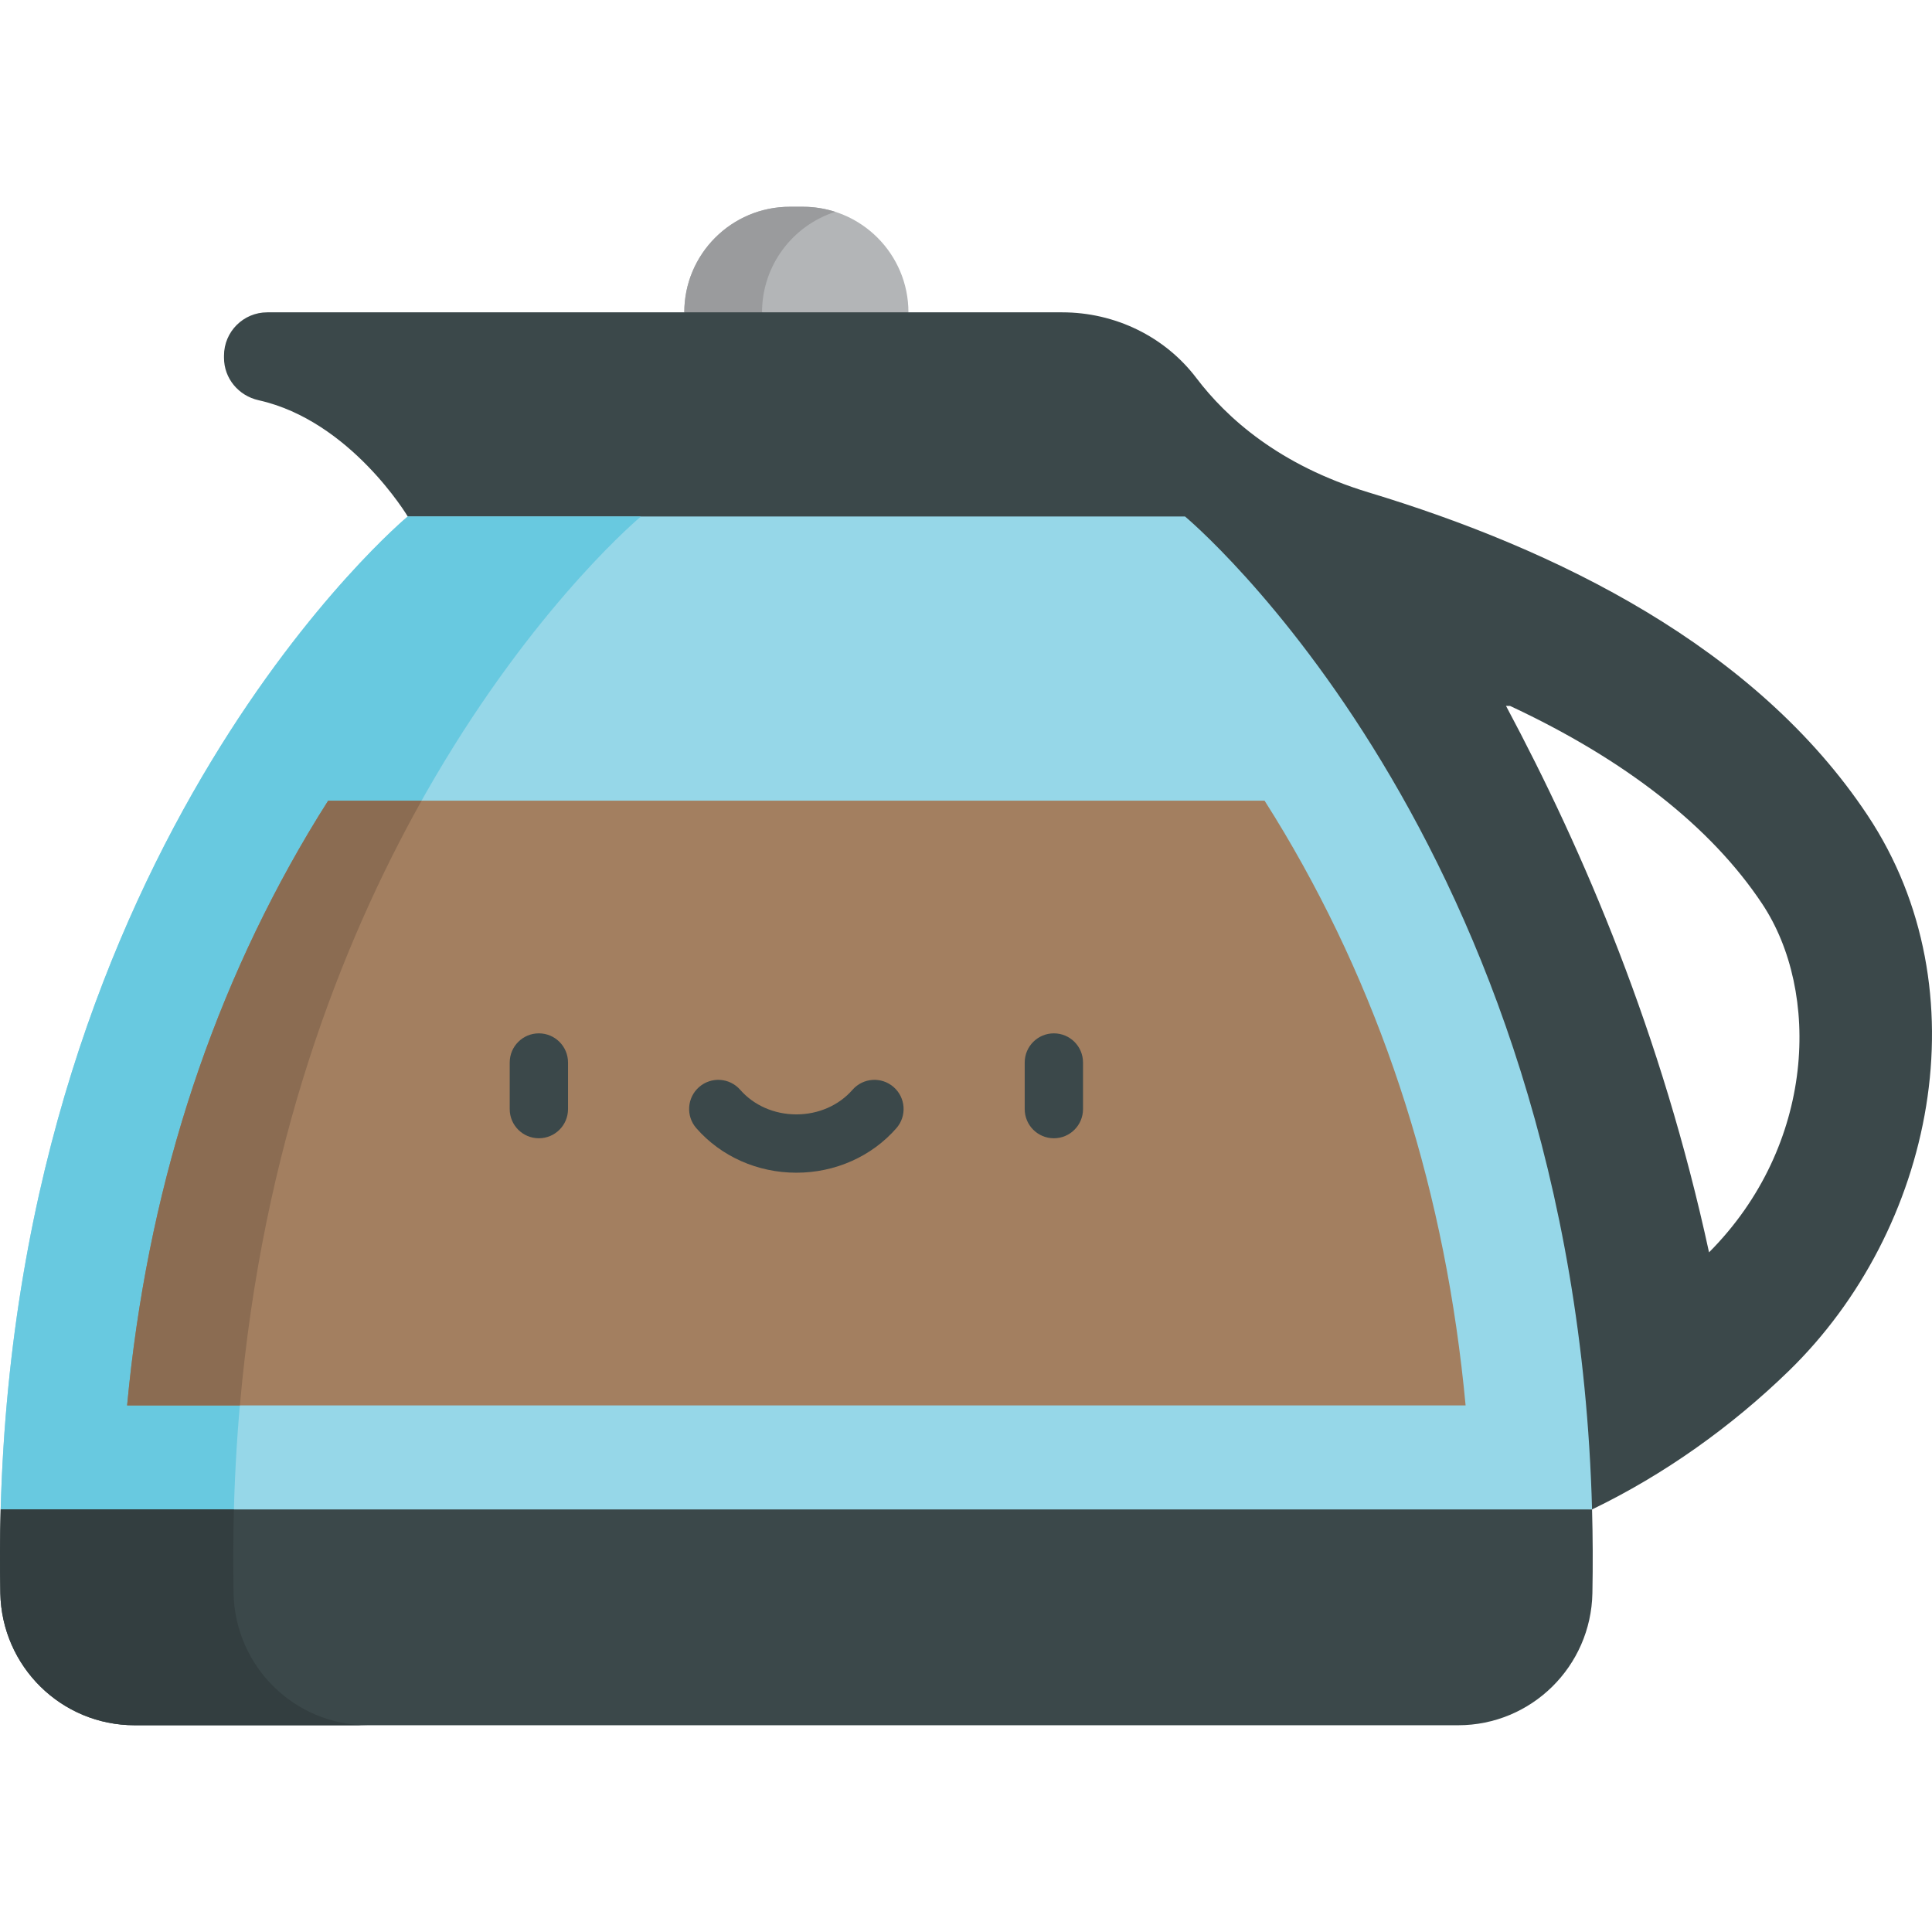 <?xml version="1.0" encoding="iso-8859-1"?>
<!-- Generator: Adobe Illustrator 19.0.0, SVG Export Plug-In . SVG Version: 6.00 Build 0)  -->
<svg version="1.1" id="Capa_1" xmlns="http://www.w3.org/2000/svg" xmlns:xlink="http://www.w3.org/1999/xlink" x="0px" y="0px"
	 viewBox="0 0 512 512" style="enable-background:new 0 0 512 512;" xml:space="preserve">
<path style="fill:#B3B5B7;" d="M212.764,54.792h-3.439c-15.454,0-27.981,12.527-27.981,27.981l0,0l29.7,20.684l29.7-20.684l0,0
	C240.745,67.32,228.218,54.792,212.764,54.792z"/>
<path style="fill:#9A9B9D;" d="M201.948,82.772L201.948,82.772c0-12.459,8.145-23.01,19.398-26.634
	c-2.705-0.871-5.588-1.346-8.582-1.346h-3.439c-15.454,0-27.981,12.528-27.981,27.981l0,0l29.7,20.684l10.302-7.174L201.948,82.772z
	"/>
<path style="fill:#3B484A;" d="M494.931,216.072c-29.695-44.713-82.518-70.543-132.205-85.567
	c-23.754-7.182-37.725-19.831-45.661-30.304c-8.399-11.085-21.643-17.428-35.552-17.428H70.83c-6.334,0-11.468,5.134-11.468,11.468
	v0.589c0,5.447,3.851,10.049,9.168,11.235c24.384,5.436,39.525,30.804,39.525,30.804l313.858,263.145
	c19.089-9.205,36.961-21.949,52.13-36.696C512.439,325.994,525.767,262.504,494.931,216.072z M452.913,331.888v0.001
	c-12.531-57.86-33.104-106.058-53.804-144.819l1.064,0.005c30.509,14.24,53.263,32.028,66.838,52.468
	C482.431,262.764,481.256,303.413,452.913,331.888z"/>
<path style="fill:#96D7E8;" d="M314.036,136.87H108.053c0,0-103.071,85.601-107.875,263.144l210.867,28.597l210.867-28.597
	C417.107,222.47,314.036,136.87,314.036,136.87z"/>
<path style="fill:#68C9E0;" d="M61.989,400.015C66.794,222.47,169.864,136.87,169.864,136.87h-61.811
	c0,0-103.071,85.601-107.875,263.145l210.867,28.597l30.905-4.191L61.989,400.015z"/>
<path style="fill:#3B484A;" d="M421.911,400.015H0.178c-0.199,7.239-0.234,14.631-0.091,22.176
	c0.369,19.428,16.155,35.018,35.587,35.018h350.742c19.431,0,35.219-15.591,35.587-35.018
	C422.146,414.645,422.111,407.254,421.911,400.015z"/>
<path style="fill:#333E40;" d="M61.898,422.19c-0.143-7.545-0.108-14.937,0.091-22.176H0.178
	c-0.199,7.239-0.234,14.631-0.091,22.176c0.369,19.428,16.155,35.018,35.587,35.018h61.811
	C78.053,457.209,62.267,441.618,61.898,422.19z"/>
<path style="fill:#A37F60;" d="M340.415,220.79c-1.77-2.985-3.538-5.846-5.296-8.608H86.971c-1.759,2.761-3.526,5.623-5.296,8.608
	c-26.686,45.011-42.778,95.917-47.987,151.657h354.713C383.193,316.706,367.1,265.799,340.415,220.79z"/>
<path style="fill:#8B6C52;" d="M86.971,212.182c-1.759,2.761-3.526,5.623-5.296,8.608c-26.686,45.011-42.778,95.917-47.987,151.657
	h29.89c6.01-68.587,26.637-121.865,48.153-160.265H86.971z"/>
<g>
	<path style="fill:#3B484A;" d="M142.805,301.652c-4.267,0-7.726-3.459-7.726-7.726v-12.351c0-4.267,3.459-7.726,7.726-7.726
		s7.726,3.459,7.726,7.726v12.351C150.532,298.193,147.072,301.652,142.805,301.652z"/>
	<path style="fill:#3B484A;" d="M279.285,301.652c-4.267,0-7.726-3.459-7.726-7.726v-12.351c0-4.267,3.459-7.726,7.726-7.726
		s7.726,3.459,7.726,7.726v12.351C287.011,298.193,283.552,301.652,279.285,301.652z"/>
	<path style="fill:#3B484A;" d="M211.045,310.779c-10.295,0-19.958-4.3-26.511-11.798c-2.808-3.213-2.481-8.094,0.732-10.902
		s8.094-2.481,10.902,0.732c3.619,4.14,9.041,6.514,14.876,6.514s11.258-2.375,14.876-6.514c2.808-3.213,7.69-3.541,10.902-0.732
		c3.213,2.808,3.542,7.689,0.732,10.902C231.002,306.479,221.339,310.779,211.045,310.779z"/>
</g>
<g>
</g>
<g>
</g>
<g>
</g>
<g>
</g>
<g>
</g>
<g>
</g>
<g>
</g>
<g>
</g>
<g>
</g>
<g>
</g>
<g>
</g>
<g>
</g>
<g>
</g>
<g>
</g>
<g>
</g>
</svg>
